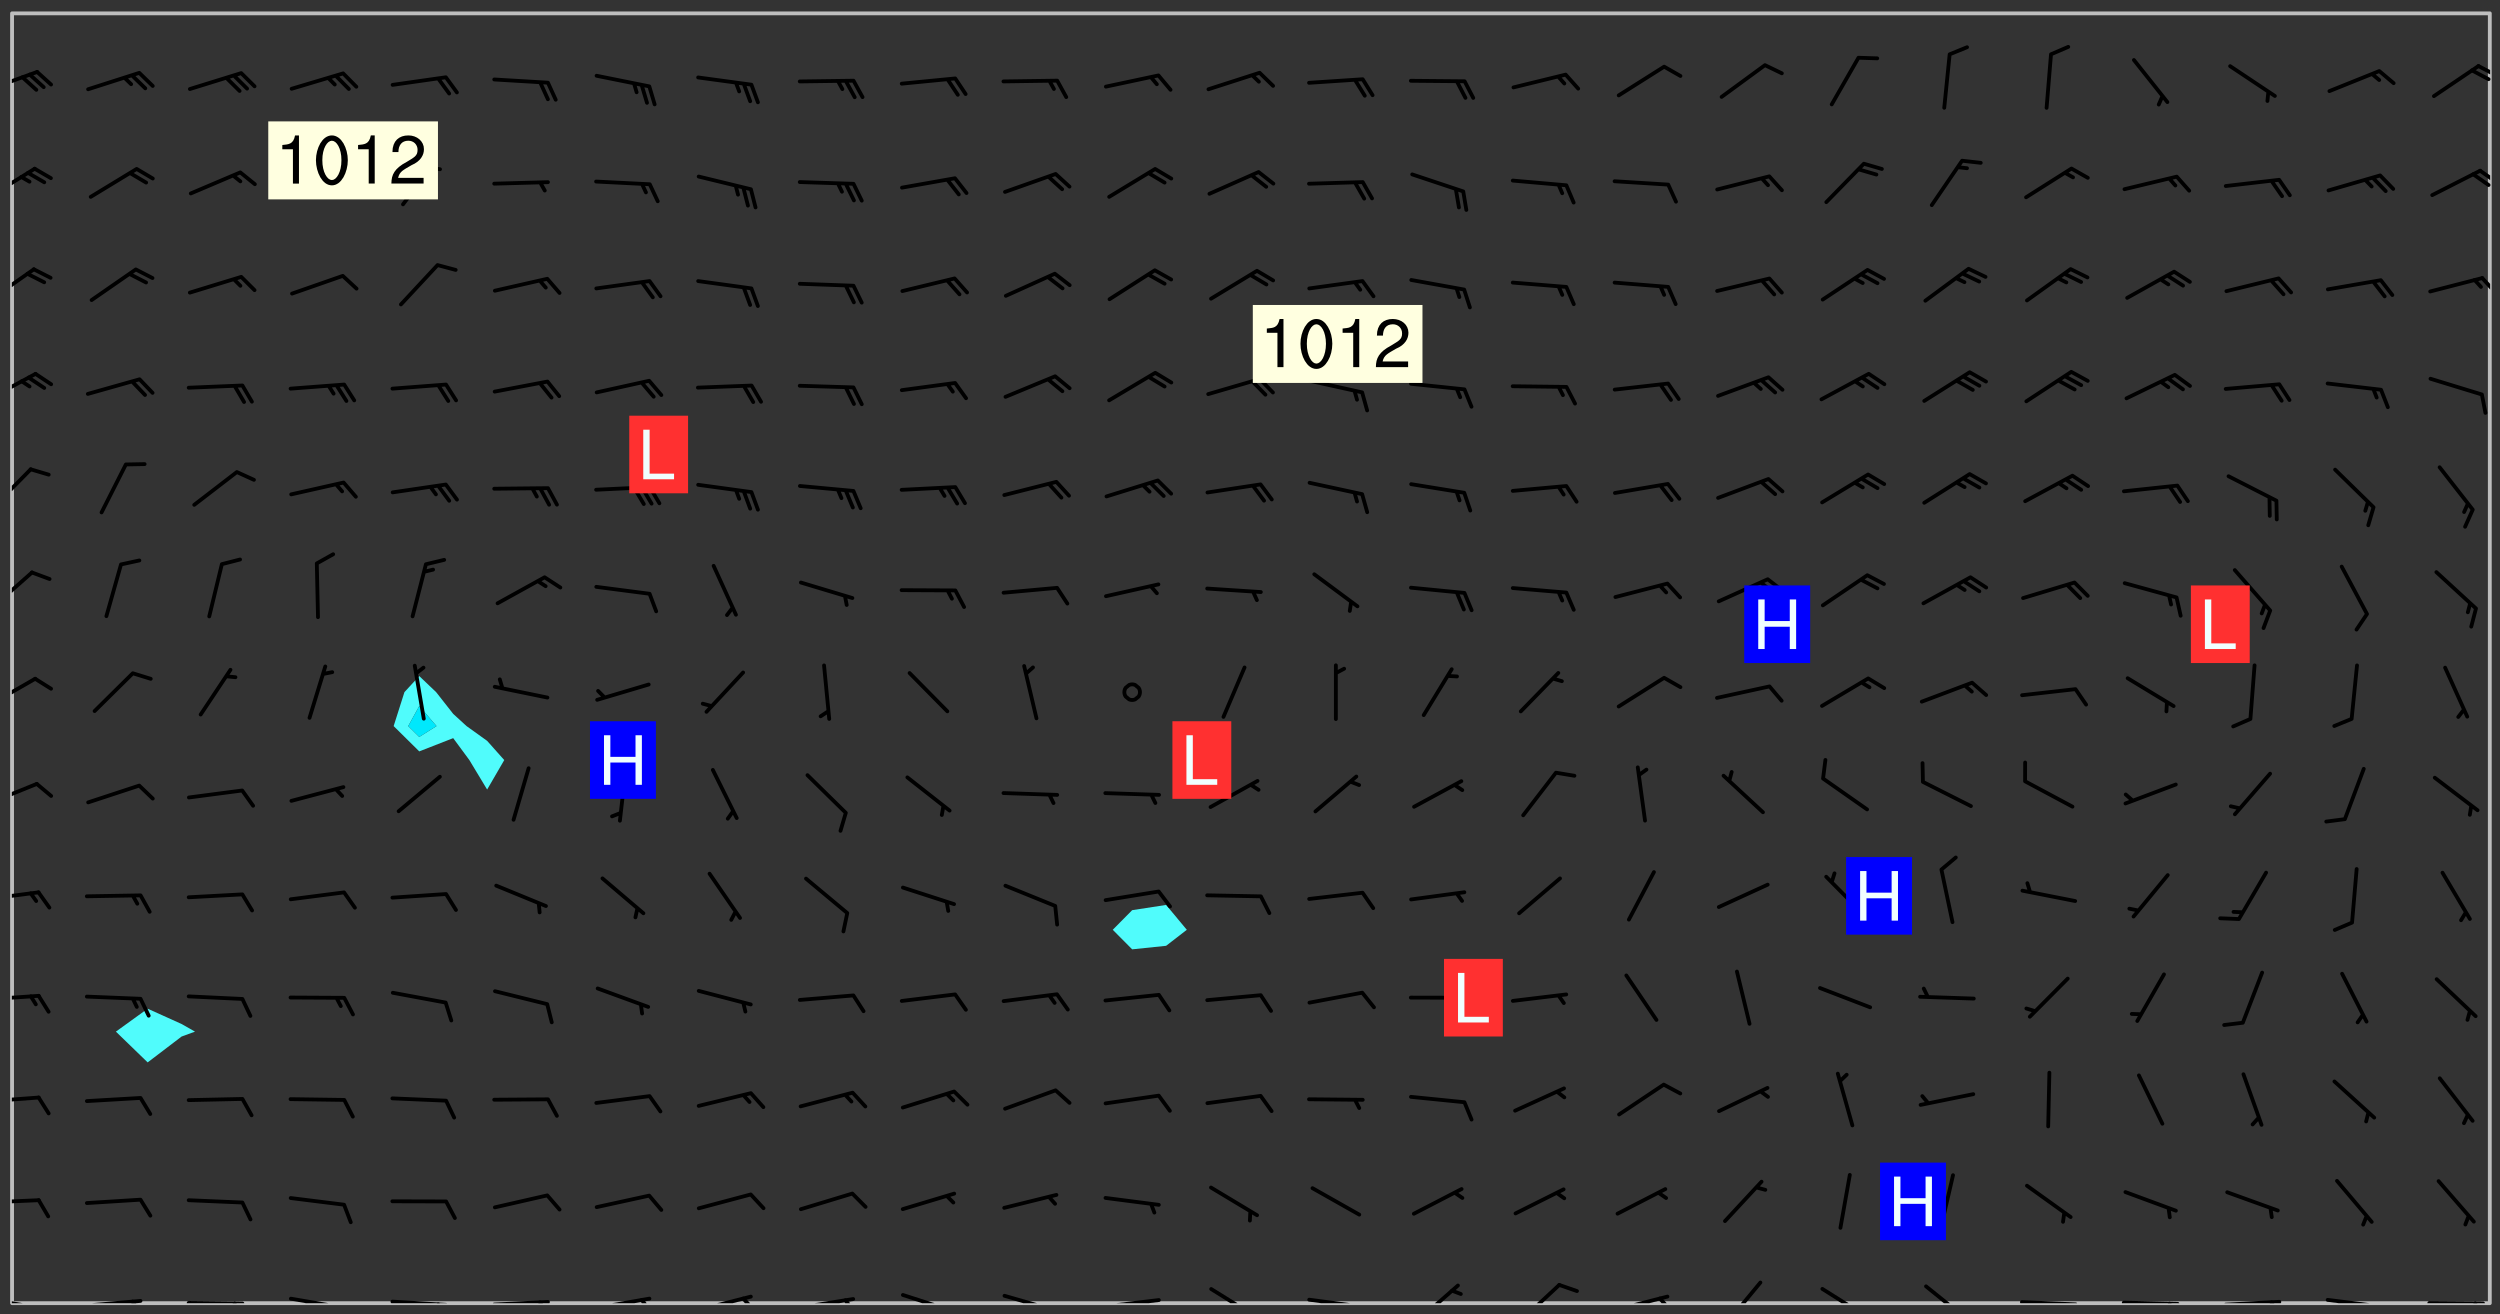 <svg xmlns="http://www.w3.org/2000/svg" role="img" xmlns:xlink="http://www.w3.org/1999/xlink" viewBox="142.45 309.95 326.84 171.84"><rect x="142.45" y="309.95" width="326.84" height="171.84" fill="#333333" stroke="none"/><defs><clipPath id="a"><path d="M144 311.672h1v168.656h-1zm0 0"/></clipPath><clipPath id="b"><path d="M144 311.672h324v168.656H144zm0 0"/></clipPath><clipPath id="c"><path d="M467 311.672h1v168.656h-1zm0 0"/></clipPath><clipPath id="d"><path d="M144 479h4v1.328h-4zm0 0"/></clipPath><clipPath id="e"><path d="M146 480h2v.328h-2zm0 0"/></clipPath><clipPath id="f"><path d="M153 479h9v1.328h-9zm0 0"/></clipPath><clipPath id="g"><path d="M159 479h2v1.328h-2zm0 0"/></clipPath><clipPath id="h"><path d="M166 480h9v.328h-9zm0 0"/></clipPath><clipPath id="i"><path d="M172 480h2v.328h-2zm0 0"/></clipPath><clipPath id="j"><path d="M180 479h8v1.328h-8zm0 0"/></clipPath><clipPath id="k"><path d="M186 480h2v.328h-2zm0 0"/></clipPath><clipPath id="l"><path d="M193 479h9v1.328h-9zm0 0"/></clipPath><clipPath id="m"><path d="M199 480h2v.328h-2zm0 0"/></clipPath><clipPath id="n"><path d="M206 479h9v1.328h-9zm0 0"/></clipPath><clipPath id="o"><path d="M212 479h2v1.328h-2zm0 0"/></clipPath><clipPath id="p"><path d="M220 479h8v1.328h-8zm0 0"/></clipPath><clipPath id="q"><path d="M226 479h2v1.328h-2zm0 0"/></clipPath><clipPath id="r"><path d="M233 479h8v1.328h-8zm0 0"/></clipPath><clipPath id="s"><path d="M239 479h2v1.328h-2zm0 0"/></clipPath><clipPath id="t"><path d="M246 479h9v1.328h-9zm0 0"/></clipPath><clipPath id="u"><path d="M252 479h2v1.328h-2zm0 0"/></clipPath><clipPath id="v"><path d="M260 479h8v1.328h-8zm0 0"/></clipPath><clipPath id="w"><path d="M265 480h2v.328h-2zm0 0"/></clipPath><clipPath id="x"><path d="M273 479h8v1.328h-8zm0 0"/></clipPath><clipPath id="y"><path d="M279 480h2v.328h-2zm0 0"/></clipPath><clipPath id="z"><path d="M286 479h9v1.328h-9zm0 0"/></clipPath><clipPath id="A"><path d="M300 478h8v2.328h-8zm0 0"/></clipPath><clipPath id="B"><path d="M313 479h8v1.328h-8zm0 0"/></clipPath><clipPath id="C"><path d="M319 480h2v.328h-2zm0 0"/></clipPath><clipPath id="D"><path d="M327 477h7v3.328h-7zm0 0"/></clipPath><clipPath id="E"><path d="M340 477h7v3.328h-7zm0 0"/></clipPath><clipPath id="F"><path d="M353 479h8v1.328h-8zm0 0"/></clipPath><clipPath id="G"><path d="M359 479h2v1.328h-2zm0 0"/></clipPath><clipPath id="H"><path d="M367 477h6v3.328h-6zm0 0"/></clipPath><clipPath id="I"><path d="M380 478h7v2.328h-7zm0 0"/></clipPath><clipPath id="J"><path d="M394 477h6v3.328h-6zm0 0"/></clipPath><clipPath id="K"><path d="M406 479h9v1.328h-9zm0 0"/></clipPath><clipPath id="L"><path d="M419 480h9v.328h-9zm0 0"/></clipPath><clipPath id="M"><path d="M425 480h2v.328h-2zm0 0"/></clipPath><clipPath id="N"><path d="M433 479h8v1.328h-8zm0 0"/></clipPath><clipPath id="O"><path d="M439 479h2v1.328h-2zm0 0"/></clipPath><clipPath id="P"><path d="M446 479h8v1.328h-8zm0 0"/></clipPath><clipPath id="Q"><path d="M452 480h2v.328h-2zm0 0"/></clipPath><clipPath id="R"><path d="M459 480h9v.328h-9zm0 0"/></clipPath><clipPath id="S"><path d="M465 480h2v.328h-2zm0 0"/></clipPath><clipPath id="T"><path d="M144 466h4v2h-4zm0 0"/></clipPath><clipPath id="U"><path d="M144 453h4v2h-4zm0 0"/></clipPath><clipPath id="V"><path d="M144 439h4v2h-4zm0 0"/></clipPath><clipPath id="W"><path d="M144 426h4v2h-4zm0 0"/></clipPath><clipPath id="X"><path d="M144 412h4v4h-4zm0 0"/></clipPath><clipPath id="Y"><path d="M144 398h4v5h-4zm0 0"/></clipPath><clipPath id="Z"><path d="M144 384h3v6h-3zm0 0"/></clipPath><clipPath id="aa"><path d="M144 371h3v6h-3zm0 0"/></clipPath><clipPath id="ab"><path d="M144 358h4v5h-4zm0 0"/></clipPath><clipPath id="ac"><path d="M144 344h4v6h-4zm0 0"/></clipPath><clipPath id="ad"><path d="M466 346h2v3h-2zm0 0"/></clipPath><clipPath id="ae"><path d="M144 331h4v5h-4zm0 0"/></clipPath><clipPath id="af"><path d="M466 332h2v2h-2zm0 0"/></clipPath><clipPath id="ag"><path d="M465 332h3v3h-3zm0 0"/></clipPath><clipPath id="ah"><path d="M144 319h4v3h-4zm0 0"/></clipPath><clipPath id="ai"><path d="M466 318h2v2h-2zm0 0"/></clipPath><clipPath id="aj"><path d="M465 318h3v3h-3zm0 0"/></clipPath><g id="ak" clip-path="url(#clip1)"><path fill="#fff" fill-opacity="0" fill-rule="evenodd" d="M0 0h1000v1000H0zm0 0"/><path fill="#d3d3d3" fill-opacity="0" fill-rule="evenodd" d="M162.152 355.867l-.234.293.059.234.117.172.176.234.293.348.113.059.117-.172.059-.234.176-.176.465-.176h.699l.234.293.289.816.059.176.176.23.352.234.699.699.172.176.234.348.234.41.289.582.41.465.23.234.234.176.117.23.176.293.172 1.164v.234l.059.289.059.117.117.117.348.41.117.172.176.176.176.234.117.172.172.352.059.234.234.406.234-.059-.176.176-.059.93h-.582l-.234-.113-.348.113-.117.117-.059.293-.059.176-.117.172-.465.293-.059.234-.059.113v.645l.059.172v.41l.059.059v.406l.059.406.117.176.059.059.23.641-.059.293v.699l-.059.582v.234l-.059.23-.055.352v1.922l.055.117h.426l-.367.117-.023.352.891 1.168 1.742.539 1.34.359v.539l.09.809.535.715 1.52.27.891-.086.09 1.164.535.18 1.16-.18 2.055-.984 1.16-.363 1.879-.176 1.695-.18-.18.719-1.516.086-1.25.09-.805.27-1.074.809.27.719.535.898-.18.625-.266.809.266 1.078.625.898.805.18 1.25-.18-.266.723.098.504.055.293v.172l.059.293v.406l.176.117.352.117h.406l.293-.176.113-.117.059-.117.117-.23.059-.176.352-.465.23-.176.176-.059.176.059.059.176.117.988.055.469.059.172.117.234.176.059.816.059h.289l.117.234.059.406.059.352v1.105l.117.293.117.348.289.699.176.352.582.754.352.176.172.059.469.234.641.465.348.234.293.176.293.055.23.062.816.348.293.176.113.172.352.352.117.176.523.641v.289l.059.352v.348l.059.352.059.289.117.059.172.059h.176l.582.234.176.117.176.289.176.234.113.234.293.23.117.117v.41l.059.055.289.234.234.117.059.117.117.172.059.117.23.234.059.176.234.059.117.059-.117.113-.059.117v.117l-.117.293-.117.289v.582l.176.117.117.059.059.117.117.117.113.059.176.348.059.352.059.406v.176l-.059.176-.117.699v.172l.117.176.293.293h.406l.176.117.117.172.117.293v.234h-.527l-.23-.234h-.234l-.176.059-.059.699.059.348.117.176.176.41.117.23.289.469.176.055h.523l.234.059.758.641.059.293v.234l.059.059.23.348v.352l-.117.172v.293l.293.289.293.176.172.059.293.176.293.117.582.406.289.234.293.176.219.16.016.012.23.176.641.523.176.234.117.176.176.176.113.172v.641l.117.176.469.117.582.117.234.059.23.113.293.117.113.059.586.352.289.172.176.062.176.055.176.059.699.352.289.176.234.055.289.176.234.117.641.406.293.117.172.059.234.059.41.059.23.059.234.117.059.172-.41.176.469.059.059.293.113.234.176.055.234.059.176.059.406.117.641.234.117.172.059.234v.176l-.059.117-.059.406.234.234.117.059.348.117.641.23.176.117.289.117.176.176.234.465.582 1.105.176.176.348.176.176.117.352.117 1.047.523.234.059.465.113.293.059.465.176.758.582.234.234.348.465.176.176.289.234.816.699.293.176.289.289.293.176.293.289.695.641.176.176.293.234.289.234.469.289.641.582.348.234.234.293.348.348.352.465.934.992.348.406.117.176.234.059.113.117.645.176.23.113.234.059.293.176.23.117.934.699.406.406.234.176.406.176.234.117.816.348.348.234.234.117.293.289.23.117.758.352.352.172.23.059.293.117.234.059.871.176h.816l.469.23.172.059.875.699.465.117.293.059.176.059.23.059.469.059.348.059.352.059.406.059h.293l.172.059v.23l.176.176h.293l.348.059.352.059.699.117h.641l.465-.234.293-.176.172-.117.41-.172.289-.176.934-.465.469-.293.523-.293.465-.172.465-.176 1.051-.465.289-.117.41-.117.289-.117.527-.176 1.516-.699.582-.348.289-.059.293-.059.348-.117.875-.23.352-.117h.113l.234-.059.875-.234.234-.059h.812l.352-.059.816-.117.172-.059.352-.055.293-.059.23-.059.816-.176.176-.059h.348l.234-.059.465-.117.758-.172.234-.059h.348l.41-.117.289-.059 1.285-.059h.289l.41-.059.23-.059h.176l.875-.117h.406l.41-.117h.348l.352-.113.871-.059h1.75l1.047.289.41.117.289.117.352.117.289.117 1.051.172.289.059h.293l.293.059.172.059.41.059.172.059.117.059h.117l.117.059.352.059h.113l.41.066 1.922.395 1.926.395 1.52.449 1.695.719 2.145.805 1.605-.719 1.43-.805 1.16-1.078 1.25-.449 3.035-.719 1.875-.359 2.145-1.348 2.234-1.254 2.5-1.258 1.695-.449 1.785-.18 1.16-.27.625.539 1.34-.27.715-.988.984-1.344.445-.18.805-.359 1.875-.539 1.785-.449 1.25-.27 1.16-.09 1.699-.09 1.961-.27 1.25-.09h.539l.625-.09h.891l2.145-.18 2.41-.18 2.59-.09 1.695.18 1.609.09 1.43.359 1.16.719 1.875.988 1.16 1.527.266.715.629.09.355.898.535.539.535 1.527 1.074.359h.535l-.805.535.09 1.707.715 2.695.891.805.895.988.715 1.258 1.785.539 1.52-.18.355 1.344 1.609-.805.98-.539.27.27.316-.215.219-.145.801.449.449-.359h.355l.535-.27.539-.719.535-.27.625-.988 1.16.449.84.371 1.395.617 1.695-.18h1.605l1.785.09.18-1.707.535-1.344.805.27.492.848.402.406-.09.539v.359l.715.449.711-.27h1.43l.359.988.445 1.258.715 1.344 1.25.629 1.695.629.715-.18.18-.539.98-.09.449.359.086 1.258-.266.629-.535.18v.539l.715.984.266.539.984.988.801 1.078-.266.359-.09.898-.625 2.332-.355 2.066-.09 1.793-.18.719-.09.539v1.438l-.98 1.883-.359 1.707-.535.898-.805 1.168-.266.539 2.055 1.254.086.359-.355.539-.09-.18v.809l.09 1.438-.445.715-1.074.094-.266.715.535.898.805.719 1.16.809 1.34.27.445.359-.355.449-1.789-.09-1.25-.449-.715-.719-.625-.09-.176 3.59-.188 1.309h89.359V311.703h-55.27v49.082l.762.125 3.289.543 2.023 2.836v2.754l2.352.332 2.348.332h4.051l-1.379 4.16-2.023.707-2.023.703-.543.344-2.594 1.617-.188.117-2.023-2.078-.73-2.742-2.672-2.078-1.375-3.5-.066-.082-1.957-2.672 2.75-1.418v-49.082H294.422v91.414l.117.031.133.012.074.074.105.047.09.059.086.059.09.059.297.297.059.09.031.117.027.117.016.137-.031.117-.059.09-.059.086-.043.105-.047.102-.027.121v.145l.176.27.148.148.074.086.074.074.043.105.062.09.059.086.043.105.059.09.047.102.043.105.059.086.117.18.074.074.062.086.059.09.043.105.059.09.059.086.062.09.059.09.043.102.117.18.074.074.059.086.074.074.09.059.105.047h.148l.133-.016.133.016.102-.047.074-.074.047-.102-.016-.133v-.148l-.047-.105-.027-.117-.047-.102-.027-.121-.043-.102-.062-.09-.043-.102-.043-.105-.031-.117-.016-.133-.012-.137.086-.059.059-.086.121-.031.043.105.016.133v.117l.059.102.059.09.09.059.148.148.059.09.043.105-.012.102.086.059.105.047.086.059.09.059.074.074-.117.027-.105.047-.086.059-.074.074-.059.09-.062.086-.027.121-.047.102-.043.105-.031.117-.012.133-.016.133v.148l.027.117.047.105.043.102.059.09.074.074.09.059.074.074.09.059.059.09.043.105.047.102.117.031.133.016h.148l.117-.031.105.043.043.105.047.102.027.121L299.5 410l.027.117.031.121.027.117.105.043.102.047.133-.016.148.148.062.086.074.074.07.074.09.062.105.043.102.043.117.031.137.016.117-.031.074-.074.027-.117-.012-.133-.031-.121-.027-.117.043-.105h.117l.09.062.117.027h.148l.133.016h.148l.133.016.133-.016h.148l.133-.016.133-.012.137.012.117-.027.133-.016.191-.059-.059.176-.016.133-.027.121-.016.133-.059.086-.133.016-.105.047-.105.043-.117.031-.117.027-.266.031h-.148l-.133.016-.074.074.059.086.148.148.117.18.074.07.09.062.09.059.086.059.09.059.102.043.105.062.105.043.086.059.105.047.102.043.18.117.059.09-.043.102-.047.105.016.133.223.223.059.09.043.102.031.121.043.102.016.133.031.117.012.137.031.117.148.148.102.043.105.043.117.031.133.016.137.016h.117l.117-.031.09-.059.043-.105.047-.102.043-.105.031-.117.012-.133v-.148l-.012-.133-.016-.133-.031-.117-.043-.105-.047-.105-.043-.102-.043-.105-.016-.133.016-.133.027-.117.031-.117.027-.121.047-.102.09-.059.086-.062.074-.074.09-.059.223-.223.059-.086.074-.074.117-.18.059-.086v-.148l-.074-.074-.102-.047-.105-.043-.102-.043-.059-.09-.047-.105-.027-.117.09-.059.117-.031.102-.043.18-.117.148-.148.012-.133-.012-.105-.09-.059-.133.016h-.148l-.133.016-.133-.016-.121-.031-.086-.059-.074-.074-.059-.09-.062-.086-.117-.18-.059-.086.031-.121.086-.059.121-.031.059-.086v-.121l-.031-.117-.059-.09-.059-.086-.047-.105-.027-.117-.016-.133.059-.09.074-.074.09-.059.117-.18.074-.074.059-.086.148-.148.121-.031.133-.016.133.016.074.074.043.105.016.133-.031.117-.117.031-.133.012-.148.148-.043.105-.047.102-.027.121-.031.117v.148l.031.117.043.105.059.09.074.07.074.074.117.031.121.027.117-.027.133-.016h.117l.09.059.074.074.047.105.059.086.102.047.133.016.105.043.086.059-.012.105-.074.074-.18.117-.059.09-.09.059-.07.074-.074.074-.062.09-.027.117-.016.133.016.133-.016.133v.148l.016.133.027.117.031.121.074.074.09.059.086.059.09.059.117.031v.086l-.102.047-.09.059-.266.031-.117.027h-.148l-.105.043-.102.047-.059.09-.062.234-.012.133-.031.121-.016.133v.293l-.012.133.012.137.016.133.133.016.133.012.121.031.086.059.074.074.047.105.043.102.016.133v.445l-.016.133v.445l.031.266.027.117.016.133.031.117.086.211.031.266v.148l-.031.117-.027.117-.031.121-.027.117-.031.117-.031.121-.012.133-.016.133.09.059.117-.031.102.016.047.105-.031.266v.441l-.043.105-.047.105-.043.102-.043.105-.059.086-.031.121-.043.117-.031.117-.016.133.016.133.059.09.105.047.086.059.059.086-.012.137-.031.117-.043.102v.445l-.016.133v.148l-.031.117-.043.105-.027.117-.047.105-.043.102-.031.121-.027.117-.031.133-.031.117-.027.117-.043.105-.031.117-.031.121-.012.133-.016.133v.297l.027.117v.148l.047.398.027.117.059.09.121.031h.148l.133-.016.059.09v.117l-.059.09-.09.059-.102.043-.105.047-.09.059-.086.059-.137.016-.117-.031-.133-.016-.102.047-.062.086-.012.137-.016.133-.031.117-.027.117-.016.133-.031.121v.297l.016.133.031.117v.148l.012.133v.148l-.027.117-.047.102-.027.121-.031.117-.059.09-.074.074-.102.043-.105.047-.117.027-.121.031-.102-.047.059-.086.105-.047.027-.117.031-.117.027-.121.031-.117v-.148l.016-.133-.031-.117-.043-.105-.105.016-.074.074-.102.043-.09.062-.074.074-.043.102-.016.133-.031.117L304.25 426l-.031.117-.027.117-.031.121-.027.117-.031.117-.043.105-.09.059h-.09l-.117-.031-.031-.086.016-.137-.031-.117v-.148l-.012-.133v-.148l-.062-.234-.027-.121-.043-.102-.047-.105-.059-.086-.059-.09-.043-.105-.062-.086-.148-.148-.07-.074-.105-.047-.105-.043-.102-.043-.297-.297-.09-.074-.086-.059-.105-.043-.09-.062-.086-.059-.105-.043-.09-.059-.086-.062-.074-.07-.105-.047-.086-.059-.105-.043-.09-.062-.102-.043-.105-.043-.086-.059-.105-.047-.105-.043-.102-.047-.09-.059-.102-.043-.105-.043-.09-.062-.117-.027-.133-.016-.133.016H299.75l-.133.016-.117-.031-.09-.059-.074-.074-.09-.059-.102-.047h-.148l-.121-.027-.102-.043-.074-.074-.117-.18-.09-.059-.102-.043-.09-.062-.105-.043-.09-.059-.086-.059-.105-.047-.059-.086-.059-.09-.043-.105-.047-.102-.074-.074-.086-.059-.074-.074-.09-.059-.223-.223-.043-.105-.031-.266.105-.043h.145l.105.043.074.074.09.059.086.059.105.047.09.059.148.148.07.074.148.148.062.086.074.074.086.059.074.074.09.062.09.059.086.059.27.176.102.047.105.043.102.043.047-.074.059-.086.074-.074.07-.074.105.043.074.074.059.09.043.102.047.105.043.105.121.027.117-.027.074-.09.043-.105.059-.09.074-.074.105-.043.117-.027.133.012.09.059.148.148.059.09.043.105.047.102.043.105.043.102.105.047.105.043.133.016.086-.059.059-.09.074-.074.105-.043.117.027.105.047.102.043.105.043.102.047.18.117v.117l-.016.133.016.133.016.137.059.086.102.047.121.027.117.031h.148l.117-.031.059-.09.18-.117.059-.09.074-.074.059-.086.117-.18.18-.117.117.031.09.059.043.074-.016.133v.117l.09.059h.148l.133-.016.133-.012.266-.031.105-.043.117-.031.121-.027.074-.074.07-.074.062-.09-.016-.105-.047-.102-.102-.043-.105-.016-.117.027-.266.031h-.148l-.074-.074-.09-.059-.117-.031-.117-.027-.133-.016h-.148l-.133.016h-.297l-.105-.047-.148-.148-.043-.102-.059-.09.223-.223.086-.059.105-.043.117-.031.133-.016.133.016.137.016.102.043.133-.012.09-.062.102-.043.062-.09-.047-.102-.09-.059-.117-.031-.102-.043-.059-.09-.062-.09v-.117l.016-.133.105-.047.074-.07v-.121l-.09-.059-.031-.117.09-.059.074-.074.043-.105.059-.09.047-.102.016-.133v-.148l-.047-.105-.043-.102-.09-.059-.133-.016-.102-.043-.137-.016-.117-.031h-.445l-.133-.016-.133-.012-.133-.016-.117-.031h-.148l-.133-.016-.133-.012-.266-.031-.121-.043-.086-.059-.074-.074v-.148l.012-.133.105-.047.102-.043.133-.016h.152l.133-.016h.293l.121.031.102.043.09.059.234.062.121-.047.09-.059.102-.043.133-.016.105.043.102.047.133.012.121-.027h.145l.121-.031.117-.027.105-.047.074-.074.086-.059.148-.148.059-.086.047-.105.027-.117.016-.105-.102-.043-.09-.059-.117-.031-.105-.043-.09-.062-.074-.086-.074-.074-.102-.043-.105-.047-.102-.043-.059-.09-.047-.102-.086-.211-.062-.086-.059-.09-.074-.074-.086-.059h-.27l-.117.031-.09.059-.102.043-.133.016-.105-.016-.027-.117-.062-.09-.117-.031-.102-.043-.148-.148-.031-.117-.016-.105.074-.074.18-.117.117-.027.117-.031.137.016.102.043.105.043.102.047.105.043.117.031.133.016.117.027.133.016.105-.016.09-.059-.074-.074-.105-.043-.074-.074-.074-.09-.148-.148-.086-.059-.09-.059-.074-.074-.09-.059-.102-.047-.121-.027-.102-.047-.105-.043-.117-.031-.102-.043-.121-.031h-.148l-.117.031-.105.043-.086.062-.18.117-.086.059-.09.059-.105.047-.086.059-.105.043-.102.043-.105.047-.074.074-.059.09-.059.086-.047.105-.059.086-.074.074-.133-.012-.117-.031h-.117l-.074.074-.09.059-.074.074-.09.059-.086.059-.105.047-.102.043-.137.016-.102-.043-.148-.148-.105-.047h-.086l-.105.047-.102.043-.121.031-.117-.031-.074-.074v-.117l.031-.121.074-.07.059-.09.074-.074.117-.031.105-.043h.293l.133-.016.137-.016.102-.043.09-.059.102-.047.09-.059.133-.012.09.059.133.012.09-.059.086-.059.105-.043.09-.059.086-.062.09-.059.148-.148.059-.086.059-.09.105-.043.133-.016.117.027.121.031.059-.059.059-.09.031-.266.027-.117.105.012.133.016.102-.043.09-.059.059-.09.074-.074.059-.09.047-.102.012-.133-.012-.133-.047-.105-.148-.148-.059-.09-.059-.086-.043-.105v-.445l.016-.133v-.148l.012-.133-.059-.059-.09.059-.102-.043-.18-.117-.086-.059-.062-.09-.059-.09-.074-.074-.086-.059-.121.031-.102.012-.105.047-.086.059-.105.043-.148.148-.09.059-.086.059-.09.062-.105.043-.133.016v-.121l.105-.043.117-.031.074-.07.043-.105v-.148l-.027-.117-.148-.148-.133-.016h-.148l-.117.031-.105.043-.102.043-.09.062-.117.027-.074-.074.012-.133-.043-.102-.043-.105-.09-.059-.117.027-.121.031-.117.031-.102.043-.121.031-.102.043-.105.043-.09.059-.102.016v-.117l.016-.133-.059-.09-.074.043-.148.148-.059.09-.074.074-.047.105-.043.102-.074.074-.059.09-.074.074-.059.086-.074.074-.09.062-.074.07-.074.074-.102.016-.133.016-.105-.043v-.121l.148-.148.043-.102.059-.09.047-.102.043-.105.059-.09.031-.117.043-.102.031-.121.027-.117.047-.105.043-.102.043-.105.074-.07.09-.062.09-.059.102-.043h.297l.266-.031.105-.043-.074-.074-.117-.031-.105-.043-.09-.059-.102-.047-.09-.059-.102-.043-.105-.043-.09-.062-.086-.059-.105-.043-.102-.043-.121-.031-.117-.031-.102-.043L297.5 410.25l-.102-.043-.09-.059-.043-.105-.016-.133.102-.043.133-.016.137.016.133-.016.102-.043.059-.09.016-.105-.09-.059-.074-.074-.102-.043-.09-.059-.148-.148-.043-.105-.016-.133v-.293l-.059-.09-.09-.059-.074-.074-.043-.105-.031-.117-.059-.09-.074-.074-.117-.027-.074-.074-.09-.059-.09-.062-.086-.059-.074-.074-.059-.086-.047-.105-.086-.059-.148-.148-.195-.059-.133.016-.102.043-.074.074-.047.102-.043.105-.059.09-.059.086-.297.297-.09.059h-.086l-.062-.086-.043-.105.031-.117.059-.09.027-.117-.012-.133-.09-.062-.105.047-.117.027-.117.031-.27.176-.102.047-.117.027-.105.047-.09.059-.102.043-.059-.086-.047-.105.016-.133.047-.105.07-.074.074-.07.059-.09v-.148l-.043-.105h-.238l-.102.047-.031.117-.027.117-.031.121-.074.043-.133.016-.074-.047-.043-.102-.043-.105-.047-.102-.043-.105-.121.031-.102.043-.133.016-.117.031-.105.043-.09.059-.102.047-.121.027-.133.016-.102-.043-.059-.09-.047-.105-.043-.102-.043-.105v-.117l.059-.09.086-.059.18-.117.102-.047.105-.043.105-.059.102-.043.09-.062.102-.043.105-.059.102-.047.09-.059.105-.043.102-.043.09-.062.102-.043.137-.016.117.031.102.043.121.031.102.043.105.047.102.043.105.043.102.047.105.043.102.043.105.047.086.059.105.043.117.031.105.043.102.047.09.059.105.043.102.043.105.047.117.027.102.047.121.027h.148l.086-.059.016-.102.059-.09-.027-.117-.074-.074-.117-.18-.074-.074-.09-.074-.18-.117-.086-.059-.105-.043-.102-.047-.27-.176-.059-.09-.074-.074-.059-.09-.043-.102-.031-.117-.016-.137v-.562l-.012-.133-.016-.133-.031-.117-.016-.133-.012-.133-.031-.121-.223-.223-.059-.086-.016-.105.031-.117.133-.016v-91.414H172.992v1.453l-.059.234-.352 1.051-.172.523-.117.348-.176.41-.117.172-.234.293-.23.059h-.352l-.117.059-.23.406v.293l.117.176.23.23.117.234.641.758.293.465.176.234.23.352.234.348.641.816.176.465.172.41.117.695.176.469.117 1.398.059.465v.875l.117 1.047v4.781l-.059.465-.352 1.281-.176.523-.113.41-.352.93L172.934 336l-.234.582-.117.176-.172.348-.176.406-.352.816-.059.293-.113.293-.117.289-.059.176-.117.875-.059.406-.059.117-.059.176-.059.172-.23.527-.117.172v.234l-.117.234-.059.172-.176.586v.289l-.059.176v.293l-.059.113-.059.527v.172l-.055.234v2.621l-.176.816-.117.176-.176.234-.117.172-.113.234-.586.934-.23.289-.293.465-.176.234-.289.352-.352.699-.113.23-.176.41-.176.23-.406.527-.816.699-.293.172-.289.234-.176.117-.176.176-.523.406-.527.176-.172.176-.234.055-.641.176h-.758m12.211 31.023l-1.074.449.359.895 1.25-.715.445-.539-.98-.09"/><path fill="#d3d3d3" fill-opacity="0" fill-rule="evenodd" d="M201.508 416.598h-.895l.449.629.98.359.805-.09.445-.988-.176.09-.715-.355-.895.355m154.621 59.07l-.059-.523v-.293l.113-.293.059-.23.469-.469h.113l.117-.113.117-.059h.176l.234-.059h.348l.234.059.117.059.23.172.059.176.117.582v.293l-.117.176-.172.289-.176.176-.527.523-.23.234-.117.059h-.176l-.117-.059-.406-.293-.176-.117-.117-.059-.059-.113-.055-.117m6.641-10.957l-.059-.172v-1.109l.059-.172.176-.059.172-.059h.176l.234-.059.117.059.059.699-.059.172-.117.176-.117.059-.234.523-.113.059h-.234l-.059-.117m9.613-14.391l-.117-.176v-.699l.293-.875.117-.172.176-.352.113-.23.117-.293.352-.758.117-.23.172-.234h.176l.117-.059h.641l.117.059.234.234.172.113.352.293.117.117.113.176v.113l.117.059.117.117v.699l-.059.176v.23l-.059.176-.348 1.051-.117.23-.117.234-.117.059-.23.234-.641.289h-.875l-.41-.117-.641-.465"/><path fill="none" stroke="#bebebe" stroke-linecap="round" stroke-linejoin="round" stroke-miterlimit="10" stroke-width=".5" d="M467.957 311.695H144.027v168.625h323.93v-168.625"/><g clip-path="url(#a)"><path fill="#fff" fill-opacity="0" fill-rule="evenodd" d="M144 475.891v4.438h.004H144V311.672h.004H144v164.219"/></g><g clip-path="url(#b)"><path fill="#fff" fill-opacity="0" fill-rule="evenodd" d="M144.004 480.328V311.672h17.75V441.82l-4.152 3 4.152 4.023 4.438-3.383 1.754-.641-1.754-.996-4.438-2.004V311.672h35.508v86.664l-1.938 2.102-1.41 4.438 3.348 3.309 4.438-1.734 2.113 2.867 2.324 3.855 2.238-3.855-2.238-2.512-2.691-1.93-1.746-1.598-2.23-2.84-2.207-2.102v-86.664h97.641V428.258l-4.438.684-2.539 2.566 2.539 2.555 4.438-.461 2.707-2.094-2.707-3.25V311.672H467.996v168.656H144.004"/></g><path fill="#50fcfc" fill-rule="evenodd" d="M161.754 448.844l-4.152-4.023 4.152-3 4.438 2.004 1.754.996-1.754.641-4.438 3.383m35.508-40.66l-3.348-3.309 1.41-4.438 1.938-2.102V402.25l-1.441 2.625 1.441 1.422 2.258-1.422-2.258-2.625v-3.914l2.207 2.102 2.23 2.84 1.746 1.598 2.691 1.93 2.238 2.512-2.238 3.855-2.324-3.855-2.113-2.867-4.438 1.734"/><path fill="#00e8fc" fill-rule="evenodd" d="M197.262 406.297l-1.441-1.422 1.441-2.625 2.258 2.625-2.258 1.422"/><path fill="#50fcfc" fill-rule="evenodd" d="M290.465 434.062l-2.539-2.555 2.539-2.566 4.438-.684 2.707 3.25-2.707 2.094-4.438.461"/><g clip-path="url(#c)"><path fill="#fff" fill-opacity="0" fill-rule="evenodd" d="M467.996 480.328H468V311.672h-.004H468v168.656h-.004"/></g><g clip-path="url(#d)"><path fill="none" stroke="#000" stroke-linecap="round" stroke-linejoin="round" stroke-miterlimit="10" stroke-width=".5" d="M147.461 480.934l-6.922-1.211"/></g><g clip-path="url(#e)"><path fill="none" stroke="#000" stroke-linecap="round" stroke-linejoin="round" stroke-miterlimit="10" stroke-width=".5" d="M146.453 480.758l.383 1.168"/></g><g clip-path="url(#f)"><path fill="none" stroke="#000" stroke-linecap="round" stroke-linejoin="round" stroke-miterlimit="10" stroke-width=".5" d="M160.816 480.027l-7 .605"/></g><g clip-path="url(#g)"><path fill="none" stroke="#000" stroke-linecap="round" stroke-linejoin="round" stroke-miterlimit="10" stroke-width=".5" d="M159.797 480.113l.668 1.031"/></g><g clip-path="url(#h)"><path fill="none" stroke="#000" stroke-linecap="round" stroke-linejoin="round" stroke-miterlimit="10" stroke-width=".5" d="M174.145 480.367l-7.027-.078"/></g><g clip-path="url(#i)"><path fill="none" stroke="#000" stroke-linecap="round" stroke-linejoin="round" stroke-miterlimit="10" stroke-width=".5" d="M173.121 480.355l.562 1.09"/></g><g clip-path="url(#j)"><path fill="none" stroke="#000" stroke-linecap="round" stroke-linejoin="round" stroke-miterlimit="10" stroke-width=".5" d="M187.41 480.922l-6.93-1.188"/></g><g clip-path="url(#k)"><path fill="none" stroke="#000" stroke-linecap="round" stroke-linejoin="round" stroke-miterlimit="10" stroke-width=".5" d="M186.402 480.75l.383 1.164"/></g><g clip-path="url(#l)"><path fill="none" stroke="#000" stroke-linecap="round" stroke-linejoin="round" stroke-miterlimit="10" stroke-width=".5" d="M200.766 480.539l-7.012-.422"/></g><g clip-path="url(#m)"><path fill="none" stroke="#000" stroke-linecap="round" stroke-linejoin="round" stroke-miterlimit="10" stroke-width=".5" d="M199.746 480.48l.512 1.113"/></g><g clip-path="url(#n)"><path fill="none" stroke="#000" stroke-linecap="round" stroke-linejoin="round" stroke-miterlimit="10" stroke-width=".5" d="M214.086 480.16l-7.02.336"/></g><g clip-path="url(#o)"><path fill="none" stroke="#000" stroke-linecap="round" stroke-linejoin="round" stroke-miterlimit="10" stroke-width=".5" d="M213.062 480.211l.629 1.055"/></g><g clip-path="url(#p)"><path fill="none" stroke="#000" stroke-linecap="round" stroke-linejoin="round" stroke-miterlimit="10" stroke-width=".5" d="M227.352 479.727l-6.922 1.207"/></g><g clip-path="url(#q)"><path fill="none" stroke="#000" stroke-linecap="round" stroke-linejoin="round" stroke-miterlimit="10" stroke-width=".5" d="M226.344 479.902l.754.965"/></g><g clip-path="url(#r)"><path fill="none" stroke="#000" stroke-linecap="round" stroke-linejoin="round" stroke-miterlimit="10" stroke-width=".5" d="M240.613 479.465l-6.812 1.727"/></g><g clip-path="url(#s)"><path fill="none" stroke="#000" stroke-linecap="round" stroke-linejoin="round" stroke-miterlimit="10" stroke-width=".5" d="M239.621 479.719l.824.906"/></g><g clip-path="url(#t)"><path fill="none" stroke="#000" stroke-linecap="round" stroke-linejoin="round" stroke-miterlimit="10" stroke-width=".5" d="M253.992 479.781l-6.941 1.098"/></g><g clip-path="url(#u)"><path fill="none" stroke="#000" stroke-linecap="round" stroke-linejoin="round" stroke-miterlimit="10" stroke-width=".5" d="M252.98 479.941l.738.977"/></g><g clip-path="url(#v)"><path fill="none" stroke="#000" stroke-linecap="round" stroke-linejoin="round" stroke-miterlimit="10" stroke-width=".5" d="M267.18 481.406l-6.688-2.156"/></g><g clip-path="url(#w)"><path fill="none" stroke="#000" stroke-linecap="round" stroke-linejoin="round" stroke-miterlimit="10" stroke-width=".5" d="M266.207 481.094l.215 1.207"/></g><g clip-path="url(#x)"><path fill="none" stroke="#000" stroke-linecap="round" stroke-linejoin="round" stroke-miterlimit="10" stroke-width=".5" d="M280.527 481.305l-6.754-1.949"/></g><g clip-path="url(#y)"><path fill="none" stroke="#000" stroke-linecap="round" stroke-linejoin="round" stroke-miterlimit="10" stroke-width=".5" d="M279.543 481.02l.254 1.199"/></g><g clip-path="url(#z)"><path fill="none" stroke="#000" stroke-linecap="round" stroke-linejoin="round" stroke-miterlimit="10" stroke-width=".5" d="M293.953 479.914l-6.977.832"/></g><g clip-path="url(#A)"><path fill="none" stroke="#000" stroke-linecap="round" stroke-linejoin="round" stroke-miterlimit="10" stroke-width=".5" d="M306.762 482.188l-5.965-3.715"/></g><g clip-path="url(#B)"><path fill="none" stroke="#000" stroke-linecap="round" stroke-linejoin="round" stroke-miterlimit="10" stroke-width=".5" d="M320.578 480.793l-6.965-.926"/></g><g clip-path="url(#C)"><path fill="none" stroke="#000" stroke-linecap="round" stroke-linejoin="round" stroke-miterlimit="10" stroke-width=".5" d="M319.566 480.656l.426 1.148"/></g><g clip-path="url(#D)"><path fill="none" stroke="#000" stroke-linecap="round" stroke-linejoin="round" stroke-miterlimit="10" stroke-width=".5" d="M333.055 478.012l-5.285 4.633"/></g><path fill="none" stroke="#000" stroke-linecap="round" stroke-linejoin="round" stroke-miterlimit="10" stroke-width=".5" d="M332.285 478.688l1.148.434"/><g clip-path="url(#E)"><path fill="none" stroke="#000" stroke-linecap="round" stroke-linejoin="round" stroke-miterlimit="10" stroke-width=".5" d="M346.301 477.938l-5.148 4.785"/></g><path fill="none" stroke="#000" stroke-linecap="round" stroke-linejoin="round" stroke-miterlimit="10" stroke-width=".5" d="M346.301 477.938l2.316.801"/><g clip-path="url(#F)"><path fill="none" stroke="#000" stroke-linecap="round" stroke-linejoin="round" stroke-miterlimit="10" stroke-width=".5" d="M360.445 479.461l-6.809 1.734"/></g><g clip-path="url(#G)"><path fill="none" stroke="#000" stroke-linecap="round" stroke-linejoin="round" stroke-miterlimit="10" stroke-width=".5" d="M359.457 479.715l.824.906"/></g><g clip-path="url(#H)"><path fill="none" stroke="#000" stroke-linecap="round" stroke-linejoin="round" stroke-miterlimit="10" stroke-width=".5" d="M368.113 483.035l4.484-5.414"/></g><g clip-path="url(#I)"><path fill="none" stroke="#000" stroke-linecap="round" stroke-linejoin="round" stroke-miterlimit="10" stroke-width=".5" d="M386.645 482.203l-5.945-3.746"/></g><g clip-path="url(#J)"><path fill="none" stroke="#000" stroke-linecap="round" stroke-linejoin="round" stroke-miterlimit="10" stroke-width=".5" d="M399.723 482.535l-5.473-4.414"/></g><g clip-path="url(#K)"><path fill="none" stroke="#000" stroke-linecap="round" stroke-linejoin="round" stroke-miterlimit="10" stroke-width=".5" d="M413.812 480.477l-7.023-.297"/></g><g clip-path="url(#L)"><path fill="none" stroke="#000" stroke-linecap="round" stroke-linejoin="round" stroke-miterlimit="10" stroke-width=".5" d="M427.129 480.41l-7.023-.16"/></g><g clip-path="url(#M)"><path fill="none" stroke="#000" stroke-linecap="round" stroke-linejoin="round" stroke-miterlimit="10" stroke-width=".5" d="M426.105 480.387l.551 1.094"/></g><g clip-path="url(#N)"><path fill="none" stroke="#000" stroke-linecap="round" stroke-linejoin="round" stroke-miterlimit="10" stroke-width=".5" d="M440.441 480.145l-7.02.367"/></g><g clip-path="url(#O)"><path fill="none" stroke="#000" stroke-linecap="round" stroke-linejoin="round" stroke-miterlimit="10" stroke-width=".5" d="M439.418 480.199l.633 1.051"/></g><g clip-path="url(#P)"><path fill="none" stroke="#000" stroke-linecap="round" stroke-linejoin="round" stroke-miterlimit="10" stroke-width=".5" d="M453.734 480.766l-6.973-.875"/></g><g clip-path="url(#Q)"><path fill="none" stroke="#000" stroke-linecap="round" stroke-linejoin="round" stroke-miterlimit="10" stroke-width=".5" d="M452.719 480.641l.438 1.145"/></g><g clip-path="url(#R)"><path fill="none" stroke="#000" stroke-linecap="round" stroke-linejoin="round" stroke-miterlimit="10" stroke-width=".5" d="M467.074 480.355l-7.027-.055"/></g><g clip-path="url(#S)"><path fill="none" stroke="#000" stroke-linecap="round" stroke-linejoin="round" stroke-miterlimit="10" stroke-width=".5" d="M466.055 480.348l.566 1.086"/></g><g clip-path="url(#T)"><path fill="none" stroke="#000" stroke-linecap="round" stroke-linejoin="round" stroke-miterlimit="10" stroke-width=".5" d="M147.512 466.859l-7.023.309"/></g><path fill="none" stroke="#000" stroke-linecap="round" stroke-linejoin="round" stroke-miterlimit="10" stroke-width=".5" d="M147.512 466.859l1.242 2.117m12.066-2.184l-7.012.441m7.012-.441l1.289 2.09m12.031-1.719l-7.02-.301m7.02.301l1.059 2.211m12.234-1.926l-6.977-.871m6.977.871l.875 2.293m12.465-2.719l-7.027-.02m7.027.02l1.148 2.168M214 466.23l-6.852 1.566M214 466.23l1.605 1.855m11.719-1.824l-6.867 1.504m6.867-1.504l1.586 1.871m11.691-2.023l-6.793 1.809m6.793-1.809l1.668 1.797m11.613-1.914l-6.727 2.043m6.727-2.043l1.73 1.742M267.199 466l-6.727 2.027m5.75-1.73l.863.867m13.477-.996l-6.824 1.691m5.832-1.445l.816.914m13.562.137l-6.969-.902m5.957.77l.43 1.148m13.426.344l-6.023-3.621m5.145 3.094l-.062 1.227m14.301-.781l-6.113-3.457m19.492.113l-6.242 3.23m5.336-2.758l1.008.695m13.234-1.125l-6.285 3.145m5.371-2.688l1 .711m13.211-1.203l-6.246 3.215m5.34-2.746l1.008.699m12.48-2.137l-4.781 5.152m4.086-4.402l1.188.316m9.82 4.969l1.227-6.918m11.91 6.883l1.582-6.848m15.379 5.473l-5.711-4.098m4.879 3.5l-.164 1.219m14.754-1.453l-6.594-2.434m5.633 2.078l.164 1.219m14.121-.887l-6.613-2.387m5.648 2.039l.176 1.215m13.066.621l-4.539-5.363m3.879 4.586l-.457 1.137m14.469-.391l-4.609-5.301m3.938 4.531l-.438 1.145"/><g clip-path="url(#U)"><path fill="none" stroke="#000" stroke-linecap="round" stroke-linejoin="round" stroke-miterlimit="10" stroke-width=".5" d="M147.504 453.438l-7.008.523"/></g><path fill="none" stroke="#000" stroke-linecap="round" stroke-linejoin="round" stroke-miterlimit="10" stroke-width=".5" d="M147.504 453.438l1.309 2.074m12.012-2.02l-7.016.41m7.016-.41l1.273 2.098m12.047-1.969l-7.027.156m7.027-.156l1.199 2.141m12.113-2.012l-7.023-.102m7.023.102l1.121 2.184m12.191-2.086l-7.02-.301m7.02.301l1.059 2.215m12.262-2.391l-7.027.051m7.027-.051l1.168 2.16m12.117-2.578l-6.969.891m6.969-.891l1.418 2.004m11.824-2.391l-6.824 1.664m6.824-1.664l1.633 1.828m-2.625-1.586l.816.914m13.477-1.219l-6.797 1.789m6.797-1.789l1.664 1.805m-2.652-1.543l.832.898m13.426-1.312l-6.707 2.094m6.707-2.094l1.746 1.723m-2.719-1.418l.871.859m13.367-1.32l-6.605 2.406m6.605-2.406l1.824 1.641m11.664-.945l-6.953 1.012m6.953-1.012l1.453 1.98m11.867-1.949l-6.961.953m6.961-.953l1.434 1.992m11.914-1.48l-7.027-.07m6.004.059l.566 1.09m13.754-.762l-6.992-.703m6.992.703l.93 2.27m12.086-4.078l-6.395 2.914m5.465-2.492l.973.75m12.996-1.668l-5.84 3.906m5.84-3.906l2.164 1.16m11.398-.727l-6.336 3.035m5.414-2.594l.988.73m9.129-3.035l1.906 6.766m-1.629-5.781l.883-.848m9.664 3.945l6.887-1.402m-5.883 1.199l-.781-.945m16.457 3.961l.156-7.023m14.773 6.672l-3.07-6.32m16.031 6.469l-2.363-6.617m2.02 5.652l-.824.91m15.902-.891l-5.203-4.727m4.445 4.039l-.301 1.188m13.922-.082l-4.297-5.562m3.672 4.754l-.508 1.117"/><g clip-path="url(#V)"><path fill="none" stroke="#000" stroke-linecap="round" stroke-linejoin="round" stroke-miterlimit="10" stroke-width=".5" d="M147.504 440.141l-7.008.484"/></g><path fill="none" stroke="#000" stroke-linecap="round" stroke-linejoin="round" stroke-miterlimit="10" stroke-width=".5" d="M147.504 440.141l1.301 2.082m-2.32-2.012l.648 1.043m13.691-.727l-7.02-.285m7.02.285l1.066 2.211m-2.086-2.254l.531 1.105m13.805-1.039l-7.02-.336m7.02.336l1.047 2.219m12.27-2.367l-7.023-.039m7.023.039l1.141 2.172m-2.16-2.176l.57 1.086m13.707-.461l-6.91-1.281m6.91 1.281l.738 2.34m12.535-2.137l-6.824-1.688m6.824 1.688l.598 2.379m12.605-2.016l-6.602-2.41m5.641 2.059l.168 1.215m14.207-1.184l-6.801-1.773m5.812 1.516l.285 1.191m14.121-2.113l-7.004.59m7.004-.59l1.328 2.062m11.973-2.195l-6.977.855m6.977-.855l1.406 2.008m11.906-2.027l-6.973.895m6.973-.895l1.418 2m-2.434-1.871l.711 1m13.629-1.051l-6.988.738m6.988-.738l1.371 2.031m11.949-1.988l-7 .648m7-.648l1.344 2.055m11.922-2.383l-6.902 1.305m6.902-1.305l1.535 1.914m11.844-1.254l-7.027-.016m7.027.016l1.145 2.168m12.145-2.598l-6.977.844m5.961-.719l.703 1.004m12.109 2.203l-3.941-5.816m16.109 6.324l-1.648-6.832m10.859 2.152l6.559 2.523m6.527-1.379l7.02.238m-6-.203l-.539-1.105m13.867 3.68l4.953-4.984m-4.23 4.262l-1.176-.355m14.5 1.637l3.492-6.098m-2.984 5.211l-1.227-.039m14.516 1.152l2.527-6.555m-2.527 6.555l-2.438.297m18.613-.445l-3.195-6.258m2.73 5.348l-.699 1.008m15.43-.809l-5.098-4.836m4.355 4.133l-.328 1.184"/><g clip-path="url(#W)"><path fill="none" stroke="#000" stroke-linecap="round" stroke-linejoin="round" stroke-miterlimit="10" stroke-width=".5" d="M147.484 426.613l-6.969.91"/></g><path fill="none" stroke="#000" stroke-linecap="round" stroke-linejoin="round" stroke-miterlimit="10" stroke-width=".5" d="M147.484 426.613l1.422 1.996m-2.438-1.863l.715 1m13.645-.738l-7.027.121m7.027-.121l1.191 2.145m-2.215-2.129l.598 1.074m13.734-1.219l-7.016.379m7.016-.379l1.27 2.102m12.023-2.363l-6.969.902m6.969-.902l1.422 2.004m11.914-1.789l-7.012.473m7.012-.473l1.297 2.082m11.762-.512l-6.5-2.668m5.555 2.281L213 429.234m13.566.113l-5.352-4.559m4.574 3.895l-.266 1.199m13.676.078l-3.984-5.785m3.402 4.945l-.566 1.09m15.168-.891l-5.395-4.504m5.395 4.504l-.504 2.402m14.465-3.57l-6.688-2.164m5.715 1.848l.215 1.207m13.984-.652l-6.512-2.645m6.512 2.645l.25 2.441m13.277-4.328l-6.938 1.129m6.938-1.129l1.484 1.953m11.875-1.32L300.27 427m7.023.137l1.109 2.188m12.184-2.664l-6.98.816m6.98-.816l1.395 2.016m11.914-2.078l-6.965.941m5.949-.805l.715.996m12.805-2.941l-5.348 4.559m17.629-5.387l-3.277 6.215m11.758-1.645l6.391-2.926m7.648-1.035l4.945 4.996m-4.227-4.27l.367-1.172m13.977-.492l1.449 6.875m-1.449-6.875l1.879-1.578m8.715 4.336l6.895 1.355m-5.895-1.156l-.355-1.176m13.879 4.363l4.473-5.418m-3.82 4.633l-1.203-.246m14.328 1.355l3.551-6.066m-3.551 6.066l-2.449-.098m2.969-.785l-1.227-.051m15.496 1.402l.602-7.004m-.602 7.004l-2.258.961m17.664-1.441l-3.582-6.043m3.062 5.164l-.637 1.047"/><g clip-path="url(#X)"><path fill="none" stroke="#000" stroke-linecap="round" stroke-linejoin="round" stroke-miterlimit="10" stroke-width=".5" d="M147.258 412.434l-6.516 2.641"/></g><path fill="none" stroke="#000" stroke-linecap="round" stroke-linejoin="round" stroke-miterlimit="10" stroke-width=".5" d="M147.258 412.434l1.879 1.574m11.516-1.352l-6.676 2.195m6.676-2.195l1.77 1.699m11.691-1.059l-6.965.914m6.965-.914l1.426 1.996m11.805-2.438l-6.797 1.797m5.805-1.535l.836.898M199.957 411.5l-5.391 4.508m15.023 1.117l1.973-6.742m11.93 6.863l.797-6.984m-.68 5.965l-1.145.453m16.301.223l-3.121-6.297m2.668 5.379l-.715.996m15.43-.766l-5.012-4.922m5.012 4.922l-.695 2.355m14.266-2.645l-5.523-4.344m4.719 3.711l-.215 1.207m15.086-2.629l-7.023-.238m6 .207l.539 1.102m13.797-1.074l-7.023-.227m6.004.191l.539 1.102m13.355-2.887l-6.141 3.414m5.246-2.918l1.031.668m12.781-1.738l-5.348 4.562m4.57-3.898l1.141.449m13.367-.508l-6.18 3.348m5.281-2.859l1.023.68m12.242-2.277l-4.281 5.57m4.281-5.57l2.418.402m8.281-1.098l.949 6.961m-.812-5.949l.996-.719m10.082.797l5.152 4.777m-4.406-4.082l.316-1.184m11.949.859l5.754 4.035m-5.754-4.035l.305-2.434m12.75 2.871l6.277 3.164m-6.277-3.164l-.051-2.453m13.406 2.375l6.195 3.316m-6.195-3.316l.008-2.453m13.117 5.352l6.578-2.477m-5.621 2.113l-.922-.809m14.266 2.586l4.605-5.309m-3.934 4.539l-1.199-.277m14.91 1.684l2.469-6.578m-2.469 6.578l-2.434.316m19.781-1.48l-5.594-4.254m4.777 3.637l-.195 1.211"/><g clip-path="url(#Y)"><path fill="none" stroke="#000" stroke-linecap="round" stroke-linejoin="round" stroke-miterlimit="10" stroke-width=".5" d="M147.047 398.688l-6.094 3.5"/></g><path fill="none" stroke="#000" stroke-linecap="round" stroke-linejoin="round" stroke-miterlimit="10" stroke-width=".5" d="M147.047 398.688l2.078 1.305m10.688-2.023l-4.996 4.941m4.996-4.941l2.344.727m10.422-1.18l-3.895 5.848m3.328-5l1.219.121m11.746-1.406l-2.062 6.719m1.762-5.738l1.207-.234m10.789-.848l1.18 6.926m-1.008-5.918l.969-.75m9.32 2.5l6.883 1.41m-5.879-1.207l-.348-1.176m12.734 2.68l6.734-2.004m-5.754 1.711l-.863-.875m14.172 2.734l4.789-5.141m-4.094 4.395l-1.184-.316m16.535 1.992l-.676-6.996m.574 5.977l-1.02.676m16.566-.652l-4.938-5.004m14.977-.918l1.613 6.84m-1.379-5.844l.922-.812m13.988 3.234l-.02-.199-.059-.191-.094-.176-.461-.379-.191-.055-.199-.023-.199.023-.191.055-.457.379-.098.176-.055.191-.02.199.02.199.055.191.098.18.457.375.191.059.199.02.199-.02.191-.059.461-.375.094-.18.059-.191.02-.199m13.672-3.23l-2.758 6.461m14.695-6.742v7.027m0-6.008l1.082-.574m14.062.066l-3.66 6m3.125-5.125l1.227.07m13.246-.457l-4.906 5.027m4.191-4.297l1.18.344m13.367-.438l-5.941 3.75m5.941-3.75l2.133 1.219m11.645-.094l-6.867 1.5m6.867-1.5l1.586 1.871m11.316-2.918l-6.039 3.598m6.039-3.598l2.098 1.27m-2.977-.746l1.047.637m13.414-.602l-6.574 2.48m6.574-2.48l1.844 1.617m-2.801-1.258l.922.809m13.555-.324l-6.984.793m6.984-.793l1.387 2.023m11.441.191l-6.008-3.641m5.133 3.113l-.066 1.223m10.98.988l.543-7.008m-.543 7.008l-2.25.98m15.484-.988l.703-6.992m-.703 6.992l-2.27.93m17.383-1.223l-2.891-6.406m2.469 5.477l-.75.969"/><g clip-path="url(#Z)"><path fill="none" stroke="#000" stroke-linecap="round" stroke-linejoin="round" stroke-miterlimit="10" stroke-width=".5" d="M146.629 384.793l-5.258 4.66"/></g><path fill="none" stroke="#000" stroke-linecap="round" stroke-linejoin="round" stroke-miterlimit="10" stroke-width=".5" d="M146.629 384.793l2.301.855m9.34-1.906l-1.91 6.762m1.91-6.762l2.398-.52m10.789.484l-1.652 6.832m1.652-6.832l2.375-.609m10.035.512l.156 7.027m-.156-7.027l2.141-1.199m12.125 1.309l-1.746 6.809m1.746-6.809l2.387-.574m-2.641 1.566l1.191-.289m14.582 1L207.5 388.824m6.152-3.402l2.055 1.34m-2.953-.844l1.031.668m13.59.992l-6.969-.906m6.969.906l.863 2.297m10.426.445l-2.918-6.395m2.492 5.465l-.746.973m16.395-2.227l-6.73-2.027m5.75 1.73l.238 1.203m14.203-1.902l-7.027-.035m7.027.035l1.145 2.172m-2.164-2.176l.57 1.086m13.75-1.418l-6.996.637m6.996-.637l1.344 2.055m11.902-2.508l-6.855 1.543m5.855-1.316l.801.93m13.59-.156l-7.012-.457m5.992.391l.504 1.121m13.148.812l-5.645-4.191m4.824 3.582l-.184 1.211m14.992-2.355l-6.992-.684m6.992.684l.938 2.266m-1.953-2.367l.938 2.27m13.398-2.215l-7-.59m7 .59l.969 2.254m-1.988-2.34l.484 1.129m13.75-2.219l-6.801 1.762m6.801-1.762l1.66 1.809M359.453 386.5l.828.902m13.277-1.723l-6.406 2.887m6.406-2.887l1.941 1.5m-2.871-1.082l1.938 1.504m12.012-2.449l-5.816 3.941m5.816-3.941l2.172 1.145m-3.016-.57l2.168 1.145m12.16-1.449l-6.152 3.402m6.152-3.402l2.055 1.34m-2.949-.844l2.055 1.34m-2.949-.844l1.027.668m14.363-.977l-6.727 2.035m6.727-2.035l1.73 1.742m-2.707-1.445l1.727 1.742m12.59-.09l-6.777-1.863m6.777 1.863l.539 2.395m-1.523-2.668l.27 1.199m12.957.785l-4.629-5.285m4.629 5.285l-.871 2.297m.195-3.062l-.434 1.145m13.766.078l-3.309-6.199m3.309 6.199l-1.371 2.035M466.148 389.5l-5.176-4.754m5.176 4.754l-.617 2.375m-.137-3.066l-.309 1.188"/><g clip-path="url(#aa)"><path fill="none" stroke="#000" stroke-linecap="round" stroke-linejoin="round" stroke-miterlimit="10" stroke-width=".5" d="M146.465 371.305l-4.93 5.008"/></g><path fill="none" stroke="#000" stroke-linecap="round" stroke-linejoin="round" stroke-miterlimit="10" stroke-width=".5" d="M146.465 371.305l2.352.699m10.086-1.332l-3.176 6.27m3.176-6.27l2.453-.047m12.059 1.039l-5.57 4.285m5.57-4.285l2.234 1.016m11.723.355l-6.852 1.547m6.852-1.547l1.602 1.859m-2.598-1.637l.801.934m13.559-.895l-6.949 1.023m6.949-1.023l1.457 1.973m-2.465-1.824l1.453 1.973m-2.465-1.824l.727.988m14.648-.812l-7.027.074m7.027-.074l1.172 2.156m-2.195-2.145l1.176 2.156m-2.199-2.145l.59 1.078m14.766-1.23l-7.016.336m7.016-.336l1.258 2.109m-2.277-2.062l1.254 2.109m-2.273-2.059l1.254 2.109m14.074-1.562l-6.965-.953m6.965.953l.848 2.301m-1.863-2.441l.852 2.305m-1.863-2.441l.426 1.152m14.934-1.027l-6.996-.648m6.996.648l.949 2.262M253 374.035l.949 2.266m-1.965-2.359l.473 1.133m14.887-1.445l-7.016.359m7.016-.359l1.262 2.105m-2.281-2.055l1.262 2.105m-2.285-2.051l.633 1.051m14.621-1.84l-6.809 1.727m6.809-1.727l1.652 1.812m-2.641-1.562l1.648 1.816m12.605-2.246l-6.711 2.086m6.711-2.086l1.742 1.727m-2.719-1.426l1.746 1.727m-2.723-1.422l.871.863m14.516-.957l-6.945 1.059m6.945-1.059l1.465 1.969m-2.477-1.812l1.465 1.969m12.824-.852l-6.871-1.484m6.871 1.484l.664 2.363m-1.664-2.578l.332 1.18m14.016-1.145l-6.938-1.125m6.938 1.125l.789 2.324m-1.797-2.488l.395 1.16m13.961-1.879l-7 .637m7-.637l1.344 2.055m-2.363-1.961l.672 1.027m13.625-1.391l-6.926 1.18m6.926-1.18l1.5 1.941m-2.508-1.77l1.5 1.941m12.648-2.758l-6.578 2.469m6.578-2.469l1.84 1.621m-2.797-1.262l1.84 1.621m12.148-2.57l-6.008 3.648m6.008-3.648l2.109 1.254m-2.984-.723l2.109 1.254m-2.984-.723l1.055.625m13.977-1.742l-5.941 3.754m5.941-3.754l2.129 1.219m-2.992-.672l2.129 1.219m-2.996-.672l1.066.609m14.102-1.492l-6.184 3.336m6.184-3.336L415.438 373.5m-2.945-.875l2.043 1.359m-2.941-.875l1.023.68m14.492-.355l-6.988.746m6.988-.746l1.375 2.035m-2.391-1.926l1.375 2.031m12.594-.168l-6.262-3.195m6.262 3.195l.043 2.453m-.953-2.918l.039 2.453m13.566-1.129l-5.023-4.914m5.023 4.914l-.691 2.355m-.039-3.07l-.348 1.176m14.047-.148l-4.328-5.539m4.328 5.539l-1 2.238m.371-3.047l-.5 1.121"/><g clip-path="url(#ab)"><path fill="none" stroke="#000" stroke-linecap="round" stroke-linejoin="round" stroke-miterlimit="10" stroke-width=".5" d="M147.094 358.828l-6.188 3.332"/></g><path fill="none" stroke="#000" stroke-linecap="round" stroke-linejoin="round" stroke-miterlimit="10" stroke-width=".5" d="M147.094 358.828l2.043 1.359m-2.945-.875l2.043 1.359m-2.941-.875l1.02.68m14.383-.938l-6.762 1.91m6.762-1.91l1.699 1.773m-2.684-1.496l1.699 1.773m12.73-1.242l-7.02.293m7.02-.293l1.242 2.117m-2.266-2.074l1.242 2.117m13.09-2.281l-7.008.535m7.008-.535l1.312 2.07m-2.332-1.992l1.312 2.07m-2.332-1.992l.656 1.035m14.695-1.191l-7.004.535m7.004-.535l1.316 2.07m-2.332-1.992l1.312 2.07m12.969-2.539l-6.902 1.316m6.902-1.316l1.535 1.91m-2.539-1.719l1.535 1.91m12.762-2.203l-6.859 1.52m6.859-1.52l1.594 1.867m-2.59-1.648l1.59 1.867m12.801-1.461l-7.02.27m7.02-.27l1.234 2.121m-2.254-2.082l1.234 2.121m13.102-1.918l-7.023-.215m7.023.215l1.086 2.199m-2.105-2.23l1.082 2.199m13.223-2.746l-6.965.938m6.965-.938l1.434 1.996m-2.445-1.859l.715.996m13.379-2.008l-6.492 2.688m6.492-2.688l1.891 1.562m-2.836-1.172l1.891 1.562m12.141-2.406l-6.035 3.598m6.035-3.598l2.098 1.27m-2.977-.746l2.098 1.27m12.449-.98l-6.746 1.969m6.746-1.969l1.715 1.758m-2.695-1.469l1.715 1.758m12.641-.305l-6.863-1.516m6.863 1.516l.656 2.363m-1.656-2.582l.332 1.18m14.047-1.355l-6.988-.727m6.988.727l.922 2.273m-1.938-2.379l.461 1.137m13.887-1.352l-7.027-.086m7.027.086l1.125 2.18m-2.145-2.191l.562 1.09m13.75-1.516l-6.98.793m6.98-.793l1.391 2.02m-2.406-1.906l1.391 2.023m12.746-2.957l-6.594 2.434m6.594-2.434l1.832 1.633m-2.793-1.281l1.832 1.633m-2.789-1.277l.914.816m14.113-1.977l-6.184 3.336m6.184-3.336l2.043 1.359m-2.941-.875l2.043 1.359m-2.941-.871l1.02.68m13.973-1.859l-5.941 3.75m5.941-3.75l2.133 1.219m-2.996-.672l2.129 1.219m-2.992-.672l2.129 1.215m12.879-2.359l-5.875 3.852m5.875-3.852l2.152 1.18m-3.004-.617l2.148 1.18m-3.004-.621l2.148 1.18m13.098-1.91l-6.32 3.07m6.32-3.07l1.98 1.449m-2.898-1l1.98 1.445m-2.902-1l.992.723m14.504-.383l-7.004.605m7.004-.605l1.332 2.059m-2.352-1.973l1.332 2.062m12.988-1.438l-6.977-.816m6.977.816l.895 2.285m-1.906-2.406l.445 1.145m13.754-.402l-6.719-2.059m6.719 2.059l.465 2.406"/><g clip-path="url(#ac)"><path fill="none" stroke="#000" stroke-linecap="round" stroke-linejoin="round" stroke-miterlimit="10" stroke-width=".5" d="M146.875 345.156l-5.75 4.043"/></g><path fill="none" stroke="#000" stroke-linecap="round" stroke-linejoin="round" stroke-miterlimit="10" stroke-width=".5" d="M146.875 345.156l2.188 1.113m-3.023-.523l2.188 1.109m11.977-1.68l-5.777 4.004m5.777-4.004l2.18 1.125m-3.02-.543l2.18 1.125m12.445-.734l-6.719 2.059m6.719-2.059l1.738 1.734m-2.715-1.434l.867.867m13.383-1.297l-6.633 2.316m6.633-2.316l1.801 1.668m10.59-3.082L194.867 349.75m4.785-5.145l2.371.633M214 346.398l-6.852 1.559M214 346.398l1.605 1.855m-2.602-1.629l.801.93m13.566-.859l-6.961.965m6.961-.965l1.438 1.988m-2.449-1.848l1.438 1.988m12.891-1.168l-6.961-.957m6.961.957l.844 2.305m-1.859-2.441l.848 2.301m13.512-2.516l-7.023-.254m7.023.254l1.074 2.211m-2.094-2.246l1.07 2.207m13.168-3.125l-6.828 1.652m6.828-1.652l1.629 1.836m-2.621-1.594l1.629 1.836m12.465-2.695l-6.402 2.891m6.402-2.891l1.941 1.5m-2.871-1.082l1.941 1.5m12.062-2.367l-5.922 3.785m5.922-3.785l2.137 1.207m-2.996-.656l2.137 1.207m12.082-1.688L300.777 349m6.008-3.645l2.109 1.254m-2.984-.723l2.109 1.254m12.555-.445l-6.957.965m6.957-.965l1.441 1.988m-2.453-1.848l.719.992m13.586-.023l-6.914-1.25m6.914 1.25l.75 2.336m-1.754-2.52l.375 1.168m13.988-1.328l-7.004-.566m7.004.566l.973 2.254m-1.988-2.336l.484 1.125m13.848-1.047l-7.004-.559m7.004.559l.977 2.25m-1.996-2.332l.488 1.125m13.762-2.137l-6.836 1.629m6.836-1.629l1.625 1.84m-2.617-1.602l1.621 1.84m12.199-3.203l-5.859 3.879m5.859-3.879l2.156 1.172m-3.008-.605l2.156 1.172m-3.012-.609l1.078.586m13.84-1.863l-5.652 4.176m5.652-4.176l2.215 1.059m-3.039-.449l2.215 1.059m-3.035-.453l1.105.531m13.883-1.707l-5.711 4.098m5.711-4.098l2.199 1.09m-3.031-.492l2.199 1.086m-3.027-.492l1.098.547m14.09-1.402l-6.137 3.426m6.137-3.426l2.062 1.332m-2.953-.832l2.059 1.328m-2.953-.832l1.031.668m14.414-.785l-6.824 1.668m6.824-1.668l1.633 1.832m-2.625-1.59l1.633 1.832m12.723-1.84l-6.922 1.199m6.922-1.199l1.504 1.941m-2.508-1.766l1.504 1.938m12.758-2.391l-6.805 1.754"/><g clip-path="url(#ad)"><path fill="none" stroke="#000" stroke-linecap="round" stroke-linejoin="round" stroke-miterlimit="10" stroke-width=".5" d="M466.965 346.301l1.656 1.809"/></g><path fill="none" stroke="#000" stroke-linecap="round" stroke-linejoin="round" stroke-miterlimit="10" stroke-width=".5" d="M465.973 346.555l.828.906"/><g clip-path="url(#ae)"><path fill="none" stroke="#000" stroke-linecap="round" stroke-linejoin="round" stroke-miterlimit="10" stroke-width=".5" d="M146.984 332.008l-5.969 3.707"/></g><path fill="none" stroke="#000" stroke-linecap="round" stroke-linejoin="round" stroke-miterlimit="10" stroke-width=".5" d="M146.984 332.008l2.121 1.234m-2.988-.691l2.121 1.23m-2.992-.691l1.062.613m14.008-1.668l-6.004 3.652m6.004-3.652l2.109 1.254m-2.98-.719l2.109 1.25m12.309-1.332l-6.469 2.75m6.469-2.75l1.906 1.543m-2.848-1.141l.953.77m13.426-.84l-6.711 2.086m6.711-2.086l1.742 1.727m10.34-3.484l-4.246 5.602m3.629-4.785l1.211.195m14.109 1.691l-7.023.195m6.004-.168l.605 1.066m13.727-.82l-7.016-.355m7.016.355l1.043 2.223m-2.062-2.273l.52 1.113m13.723-.41l-6.828-1.66m6.828 1.66l.605 2.379m-1.602-2.617l.609 2.375m-1.602-2.617l.305 1.188m15.094-1.422l-7.023-.227m7.023.227l1.082 2.203m-2.102-2.234l1.078 2.203m-2.102-2.238l.539 1.102m14.77-1.762l-6.922 1.227m6.922-1.227l1.512 1.934m-2.52-1.754l1.512 1.934m12.66-2.672l-6.621 2.344m6.621-2.344l1.812 1.656M279.5 333.031l1.809 1.656m12.16-2.648l-6.008 3.645m6.008-3.645l2.109 1.258m-2.984-.727l2.109 1.254m12.289-1.383l-6.426 2.844m6.426-2.844l1.934 1.516m-2.867-1.102l1.93 1.516m12.621-.613l-7.027.211m7.027-.211l1.215 2.129m-2.238-2.098l1.215 2.129m12.945-.945l-6.668-2.223m6.668 2.223l.406 2.422m-1.379-2.742l.41 2.418m14.043-2.898l-7-.617m7 .617l.957 2.258m-1.977-2.348l.48 1.129m13.859-1.129l-7.012-.438m7.012.438l1.016 2.234m12.199-3.312l-6.812 1.719m6.812-1.719l1.648 1.816m-2.641-1.566l.824.906m12.531-2.809l-4.91 5.023m4.91-5.023l2.355.688m-3.07.043l2.355.688m11.203-1.809l-3.965 5.805m3.965-5.805l2.438.273m-3.016.57l1.219.137m13.66.043l-5.938 3.758m5.938-3.758l2.133 1.211m-2.996-.664l1.066.605m13.559-.094l-6.832 1.641m6.832-1.641l1.629 1.836m-2.621-1.598l.812.918m13.57-.742l-6.98.812m6.98-.812l1.395 2.02m-2.41-1.902l1.395 2.02m12.82-2.711l-6.75 1.961m6.75-1.961l1.711 1.762m-2.691-1.477l1.707 1.762m-2.691-1.477l.855.879m14.18-2.062l-6.262 3.188"/><g clip-path="url(#af)"><path fill="none" stroke="#000" stroke-linecap="round" stroke-linejoin="round" stroke-miterlimit="10" stroke-width=".5" d="M466.691 332.27l2.012 1.41"/></g><g clip-path="url(#ag)"><path fill="none" stroke="#000" stroke-linecap="round" stroke-linejoin="round" stroke-miterlimit="10" stroke-width=".5" d="M465.781 332.734l2.012 1.406"/></g><g clip-path="url(#ah)"><path fill="none" stroke="#000" stroke-linecap="round" stroke-linejoin="round" stroke-miterlimit="10" stroke-width=".5" d="M147.305 319.355l-6.609 2.387"/></g><path fill="none" stroke="#000" stroke-linecap="round" stroke-linejoin="round" stroke-miterlimit="10" stroke-width=".5" d="M147.305 319.355l1.82 1.648m-2.781-1.301l1.82 1.645m-2.781-1.297l1.816 1.645m13.461-2.219l-6.691 2.145m6.691-2.145l1.758 1.711m-2.73-1.398l1.758 1.711m-2.73-1.398l.879.855m14.391-1.449l-6.711 2.082m6.711-2.082l1.742 1.727m-2.719-1.426l1.742 1.727m-2.719-1.422l1.742 1.727m13.539-2.297l-6.734 2.012m6.734-2.012l1.723 1.746m-2.703-1.453l1.723 1.746m-2.703-1.453l.863.871m14.523-.949l-6.957.992m6.957-.992l1.445 1.98m-2.457-1.836l1.445 1.98m12.91-1.418l-7.016-.418m7.016.418l1.02 2.23m-2.039-2.293l1.02 2.23m13.254-1.684l-6.891-1.387m6.891 1.387l.699 2.352m-1.703-2.555l.703 2.352m-1.703-2.555l.348 1.176m15.008-.992l-6.965-.945m6.965.945l.848 2.305m-1.859-2.441l.848 2.301m-1.863-2.438l.426 1.152M254.035 320.5l-7.027.098m7.027-.098l1.18 2.148m-2.203-2.133l1.18 2.148m-2.203-2.137l.59 1.074m14.754-1.395l-6.992.684m6.992-.684l1.359 2.043m-2.375-1.945l1.355 2.043m12.992-1.852l-7.027.102m7.027-.102l1.184 2.152m-2.207-2.137l.594 1.074m13.668-1.77l-6.871 1.465m6.871-1.465l1.578 1.879m-2.578-1.668l.789.941m13.434-1.5l-6.688 2.156m6.688-2.156l1.762 1.711m-2.734-1.395l.879.852m13.57-.32l-7.012.465m7.012-.465l1.293 2.086m-2.312-2.02l1.293 2.086m13.051-1.887l-7.027-.066m7.027.066l1.129 2.176m-2.152-2.188l1.133 2.18m13.102-3.039l-6.824 1.672m6.824-1.672l1.637 1.832m-2.629-1.59l.816.918m13.051-2.199l-5.941 3.754m5.941-3.754l2.129 1.215m11.051-1.414l-5.668 4.152m5.668-4.152l2.207 1.066M385.418 317.5l-3.496 6.098m3.496-6.098l2.453.078m9.469-.527l-.707 6.992m.707-6.992l2.273-.926m10.977.922l-.578 7.004m.578-7.004l2.254-.969m12.961 7.219l-4.375-5.5m3.738 4.699l-.492 1.125m15.18-1.125l-5.848-3.898m4.996 3.332l-.121 1.223m14.625-3.914l-6.52 2.621m6.52-2.621l1.875 1.582m-2.824-1.203l.938.793m12.977-1.828l-5.824 3.934"/><g clip-path="url(#ai)"><path fill="none" stroke="#000" stroke-linecap="round" stroke-linejoin="round" stroke-miterlimit="10" stroke-width=".5" d="M466.473 318.582l2.168 1.148"/></g><g clip-path="url(#aj)"><path fill="none" stroke="#000" stroke-linecap="round" stroke-linejoin="round" stroke-miterlimit="10" stroke-width=".5" d="M465.625 319.152l2.168 1.152"/></g><path fill="#00f" fill-rule="evenodd" d="M388.238 472.086h8.617V461.941h-8.617v10.145"/><path fill="azure" fill-rule="evenodd" d="M390.07 463.773h.836v2.824h3.285v-2.824h.832v6.48h-.832v-2.918h-3.285v2.918h-.836v-6.48"/><path fill="#ff3030" fill-rule="evenodd" d="M331.234 445.457h7.691V435.312h-7.691v10.145"/><path fill="azure" fill-rule="evenodd" d="M333.066 437.145h.836v5.738h3.191v.742h-4.027v-6.48"/><path fill="#00f" fill-rule="evenodd" d="M383.801 432.141h8.617v-10.145h-8.617v10.145"/><path fill="azure" fill-rule="evenodd" d="M385.633 423.828h.832v2.824h3.289v-2.824h.832v6.48h-.832v-2.918h-3.289v2.918h-.832v-6.48"/><path fill="#00f" fill-rule="evenodd" d="M219.582 414.387h8.617v-10.145h-8.617v10.145"/><path fill="azure" fill-rule="evenodd" d="M221.414 406.074h.832v2.824h3.289v-2.824h.832v6.48h-.832v-2.914h-3.289v2.914h-.832v-6.48"/><path fill="#ff3030" fill-rule="evenodd" d="M295.727 414.387h7.695v-10.145h-7.695v10.145"/><path fill="azure" fill-rule="evenodd" d="M297.559 406.074h.836v5.742h3.191v.738h-4.027v-6.48"/><path fill="#00f" fill-rule="evenodd" d="M370.484 396.633h8.621v-10.145h-8.621v10.145"/><path fill="azure" fill-rule="evenodd" d="M372.316 388.32h.836v2.824h3.285v-2.824h.832v6.48h-.832v-2.914h-3.285v2.914h-.836v-6.48"/><path fill="#ff3030" fill-rule="evenodd" d="M428.879 396.633h7.691v-10.145h-7.691v10.145"/><path fill="azure" fill-rule="evenodd" d="M430.711 388.32h.832v5.742h3.195v.738h-4.027v-6.48"/><path fill="#ff3030" fill-rule="evenodd" d="M224.715 374.441h7.691v-10.145h-7.691v10.145"/><path fill="azure" fill-rule="evenodd" d="M226.547 366.129h.832v5.742h3.195v.738h-4.027v-6.48"/><path fill="#ffffe0" fill-rule="evenodd" d="M306.238 360.012h22.18v-10.191h-22.18v10.191"/><path fill-rule="evenodd" d="M309.738 351.652h.508v6.297h-.789v-4.492h-1.387v-.555l.559-.066.254-.051.23-.09.203-.145.172-.207.141-.297.109-.395m4.812 0l.23.02.219.055.207.09.195.121.184.148.172.176.301.422.246.492.18.547.109.578.039.59-.039.594-.109.586-.18.555-.246.5-.301.43-.172.18-.184.152-.195.125-.207.09-.219.059-.23.02-.23-.02-.219-.059-.207-.09-.195-.125-.188-.152-.168-.18-.305-.43-.242-.5-.18-.555-.113-.586-.035-.594h.832l.027.566.082.504.129.441.16.375.191.301.211.223.223.137.227.047.227-.047.223-.137.211-.223.191-.301.16-.375.125-.441.082-.504.031-.566-.031-.559-.082-.5-.125-.438-.16-.363-.191-.293-.211-.215-.223-.133-.227-.043-.227.043-.223.133-.211.215-.191.293-.16.363-.129.438-.082.5-.027.559h-.832l.035-.59.113-.578.18-.547.242-.492.305-.422.168-.176.188-.148.195-.121.207-.09.219-.055.23-.02m5.09 0h.512v6.297h-.789v-4.492h-1.387v-.555l.559-.066.254-.051.227-.09.203-.145.176-.207.141-.297.105-.395m2.824 2.176h.785l.023-.316.059-.285.098-.254.141-.215.18-.176.223-.129.266-.078.309-.027.238.02.223.062.207.102.18.141.148.172.113.207.07.234.023.266-.02.27-.066.223-.109.191-.156.172-.199.164-.25.164-.633.391-.539.312-.438.316-.344.324-.266.336-.191.352-.125.371-.066.391-.02.422h4.211v-.742h-3.332l.082-.285.113-.234.148-.203.188-.18.23-.172.277-.176.719-.418.414-.203.348-.23.281-.254.219-.266.164-.277.109-.285.062-.285.023-.281-.043-.383-.121-.348-.188-.309-.25-.262-.305-.215-.344-.156-.383-.098-.406-.035-.434.031-.398.102-.355.164-.305.234-.246.305-.188.375-.117.445-.039.52"/><path fill="#ffffe0" fill-rule="evenodd" d="M177.523 336.016h22.184V325.82h-22.184v10.195"/><path fill-rule="evenodd" d="M181.023 327.656h.512v6.293h-.789v-4.488h-1.387v-.555l.559-.066.25-.055.23-.09.203-.141.176-.211.141-.293.105-.395m4.812 0l.23.016.219.059.207.09.199.121.184.148.172.176.301.418.242.496.18.543.113.582.039.59-.039.594-.113.582-.18.555-.242.504-.301.426-.172.18-.184.156-.199.121-.207.094-.219.055-.23.02-.227-.02-.219-.055-.211-.094-.195-.121-.184-.156-.172-.18-.301-.426-.242-.504-.18-.555-.113-.582-.039-.594h.836l.027.562.082.508.125.441.164.375.191.301.211.223.223.137.223.047.227-.047.223-.137.211-.223.191-.301.164-.375.125-.441.082-.508.027-.562-.027-.562-.082-.5-.125-.434-.164-.367-.191-.293-.211-.215-.223-.129-.227-.047-.223.047-.223.129-.211.215-.191.293-.164.367-.125.434-.082.5-.027.562h-.836l.039-.59.113-.582.18-.543.242-.496.301-.418.172-.176.184-.148.195-.121.211-.09.219-.059.227-.016m5.094 0h.508v6.293h-.785v-4.488h-1.391v-.555l.562-.066.25-.055.23-.09.203-.141.176-.211.141-.293.105-.395m2.824 2.172h.785l.02-.312.059-.289.102-.25.141-.219.18-.172.223-.129.266-.082.309-.027.238.023.223.062.203.102.18.137.148.176.113.203.074.238.023.262-.023.27-.062.227-.113.191-.152.172-.203.16-.246.168-.633.387-.539.312-.438.32-.348.324-.262.336-.191.348-.125.371-.066.395-.023.418h4.211v-.742h-3.332l.086-.281.113-.238.148-.199.188-.184.23-.168.277-.176.719-.418.414-.207.344-.23.281-.25.219-.266.164-.281.113-.281.062-.285.02-.281-.039-.383-.121-.348-.191-.309-.25-.266-.301-.211-.348-.16-.379-.098-.406-.031-.434.031-.398.098-.355.168-.305.234-.25.305-.184.375-.117.445-.039.516"/></g></defs><use xlink:href="#ak"/></svg>
